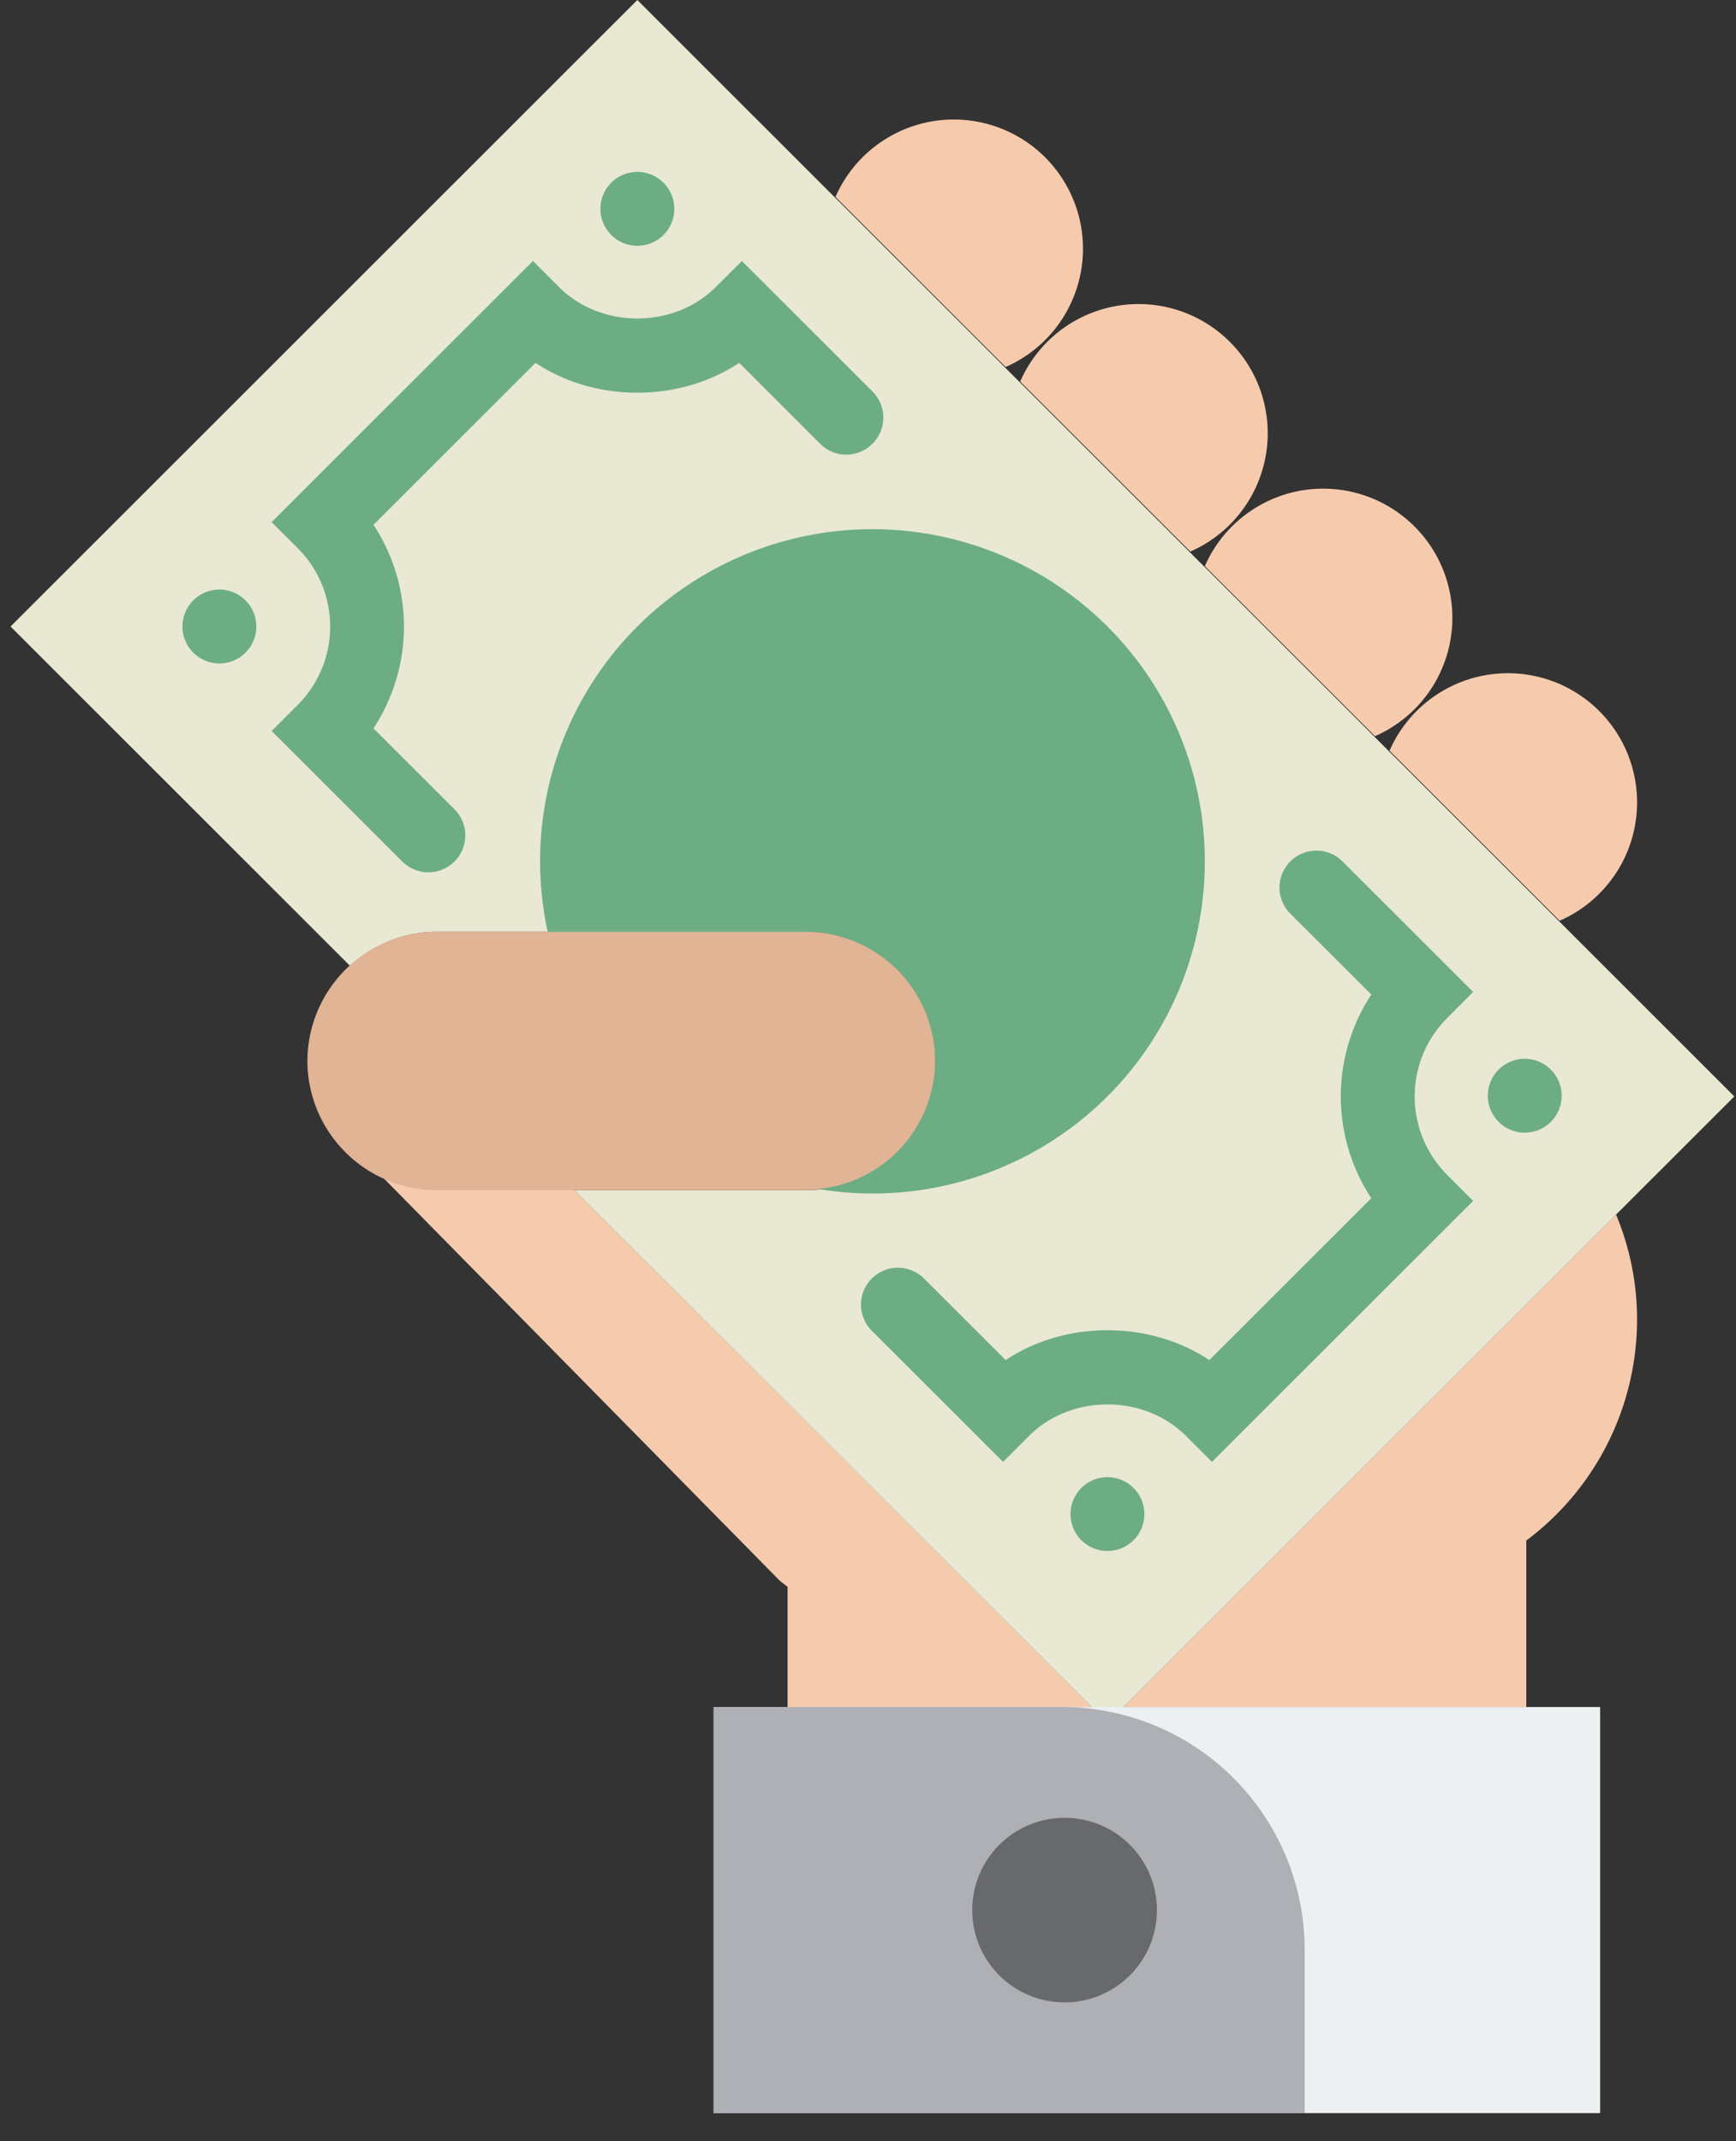 <svg width="30" height="37" xmlns="http://www.w3.org/2000/svg"><rect width="100%" height="100%" fill="#333333" stroke="none"/><g fill="none" fill-rule="evenodd"><path d="M13.61 29.497v-2.076c-.05-.043-.105-.077-.152-.124l-7.421-7.54c-.386-.332.62.32.99.14l2.901.67 8.936 8.93H13.61zm5.803 0h6.963V26.62a4.77 4.77 0 001.914-3.82c0-.643-.131-1.254-.362-1.812l-8.516 8.51z" fill="#F6CBAD"/><path d="M11.014 0L.182 10.826l5.867 5.864c.398-.362.92-.589 1.497-.589h6.383a2.24 2.24 0 012.234 2.233 2.24 2.24 0 01-2.234 2.233H9.927l9.211 9.205 10.833-10.826L11.014 0z" fill="#E8E8D3"/><path fill="#ECF0F1" d="M12.333 29.497h15.319v7.017H12.333z"/><path d="M22.546 36.515H12.333v-7.018h6.017a4.195 4.195 0 014.196 4.194v2.824z" fill="#AFB0B5"/><ellipse fill="#68696D" cx="18.397" cy="33.006" rx="1.596" ry="1.595"/><path d="M17.378 6.342a2.232 2.232 0 10-2.94-2.939l2.94 2.939z" fill="#F6CBAD"/><path d="M20.57 9.531a2.232 2.232 0 10-2.94-2.938l2.94 2.938z" fill="#F6CBAD"/><path d="M23.761 12.721a2.232 2.232 0 10-2.94-2.938l2.94 2.938z" fill="#F6CBAD"/><path d="M26.953 15.91a2.232 2.232 0 10-2.94-2.938l2.94 2.939z" fill="#F6CBAD"/><path d="M13.929 20.566H7.546a2.24 2.24 0 01-2.234-2.232A2.24 2.24 0 017.546 16.1h6.383a2.24 2.24 0 012.234 2.233 2.24 2.24 0 01-2.234 2.232z" fill="#E0B495"/><path d="M15.076 7.669a.638.638 0 01-.903 0L12.774 6.27c-1.036.688-2.486.688-3.52 0l-2.8 2.798a3.199 3.199 0 010 3.518l1.4 1.398a.637.637 0 11-.903.902l-2.257-2.255.452-.451a1.916 1.916 0 000-2.707l-.452-.45L9.21 4.51l.451.451c.723.723 1.984.723 2.708 0l.452-.45 2.257 2.255a.637.637 0 01-.001.902zm10.381 9.472l-2.256-2.255a.638.638 0 10-.903.902l1.4 1.398a3.199 3.199 0 000 3.519l-2.799 2.797c-1.036-.688-2.486-.688-3.52 0l-1.4-1.398a.638.638 0 10-.902.902l2.257 2.255.45-.45c.725-.724 1.985-.723 2.71 0l.45.45 4.514-4.51-.451-.451a1.916 1.916 0 010-2.707l.45-.452zm1.354 1.353a.638.638 0 10-.902.902.638.638 0 00.902-.902zm-8.124 7.218a.637.637 0 10.902.902.637.637 0 10-.902-.902zM11.466 4.06a.637.637 0 10-.903-.902.637.637 0 10.903.902zM3.34 10.375a.637.637 0 10.903.902.637.637 0 10-.903-.902z" fill="#6CAD84"/><path d="M19.138 10.826a5.747 5.747 0 00-8.124 0 5.73 5.73 0 00-1.549 5.275h4.463a2.24 2.24 0 012.234 2.233 2.233 2.233 0 01-2.025 2.211 5.738 5.738 0 005.001-9.719z" fill="#6CAD84"/></g></svg>